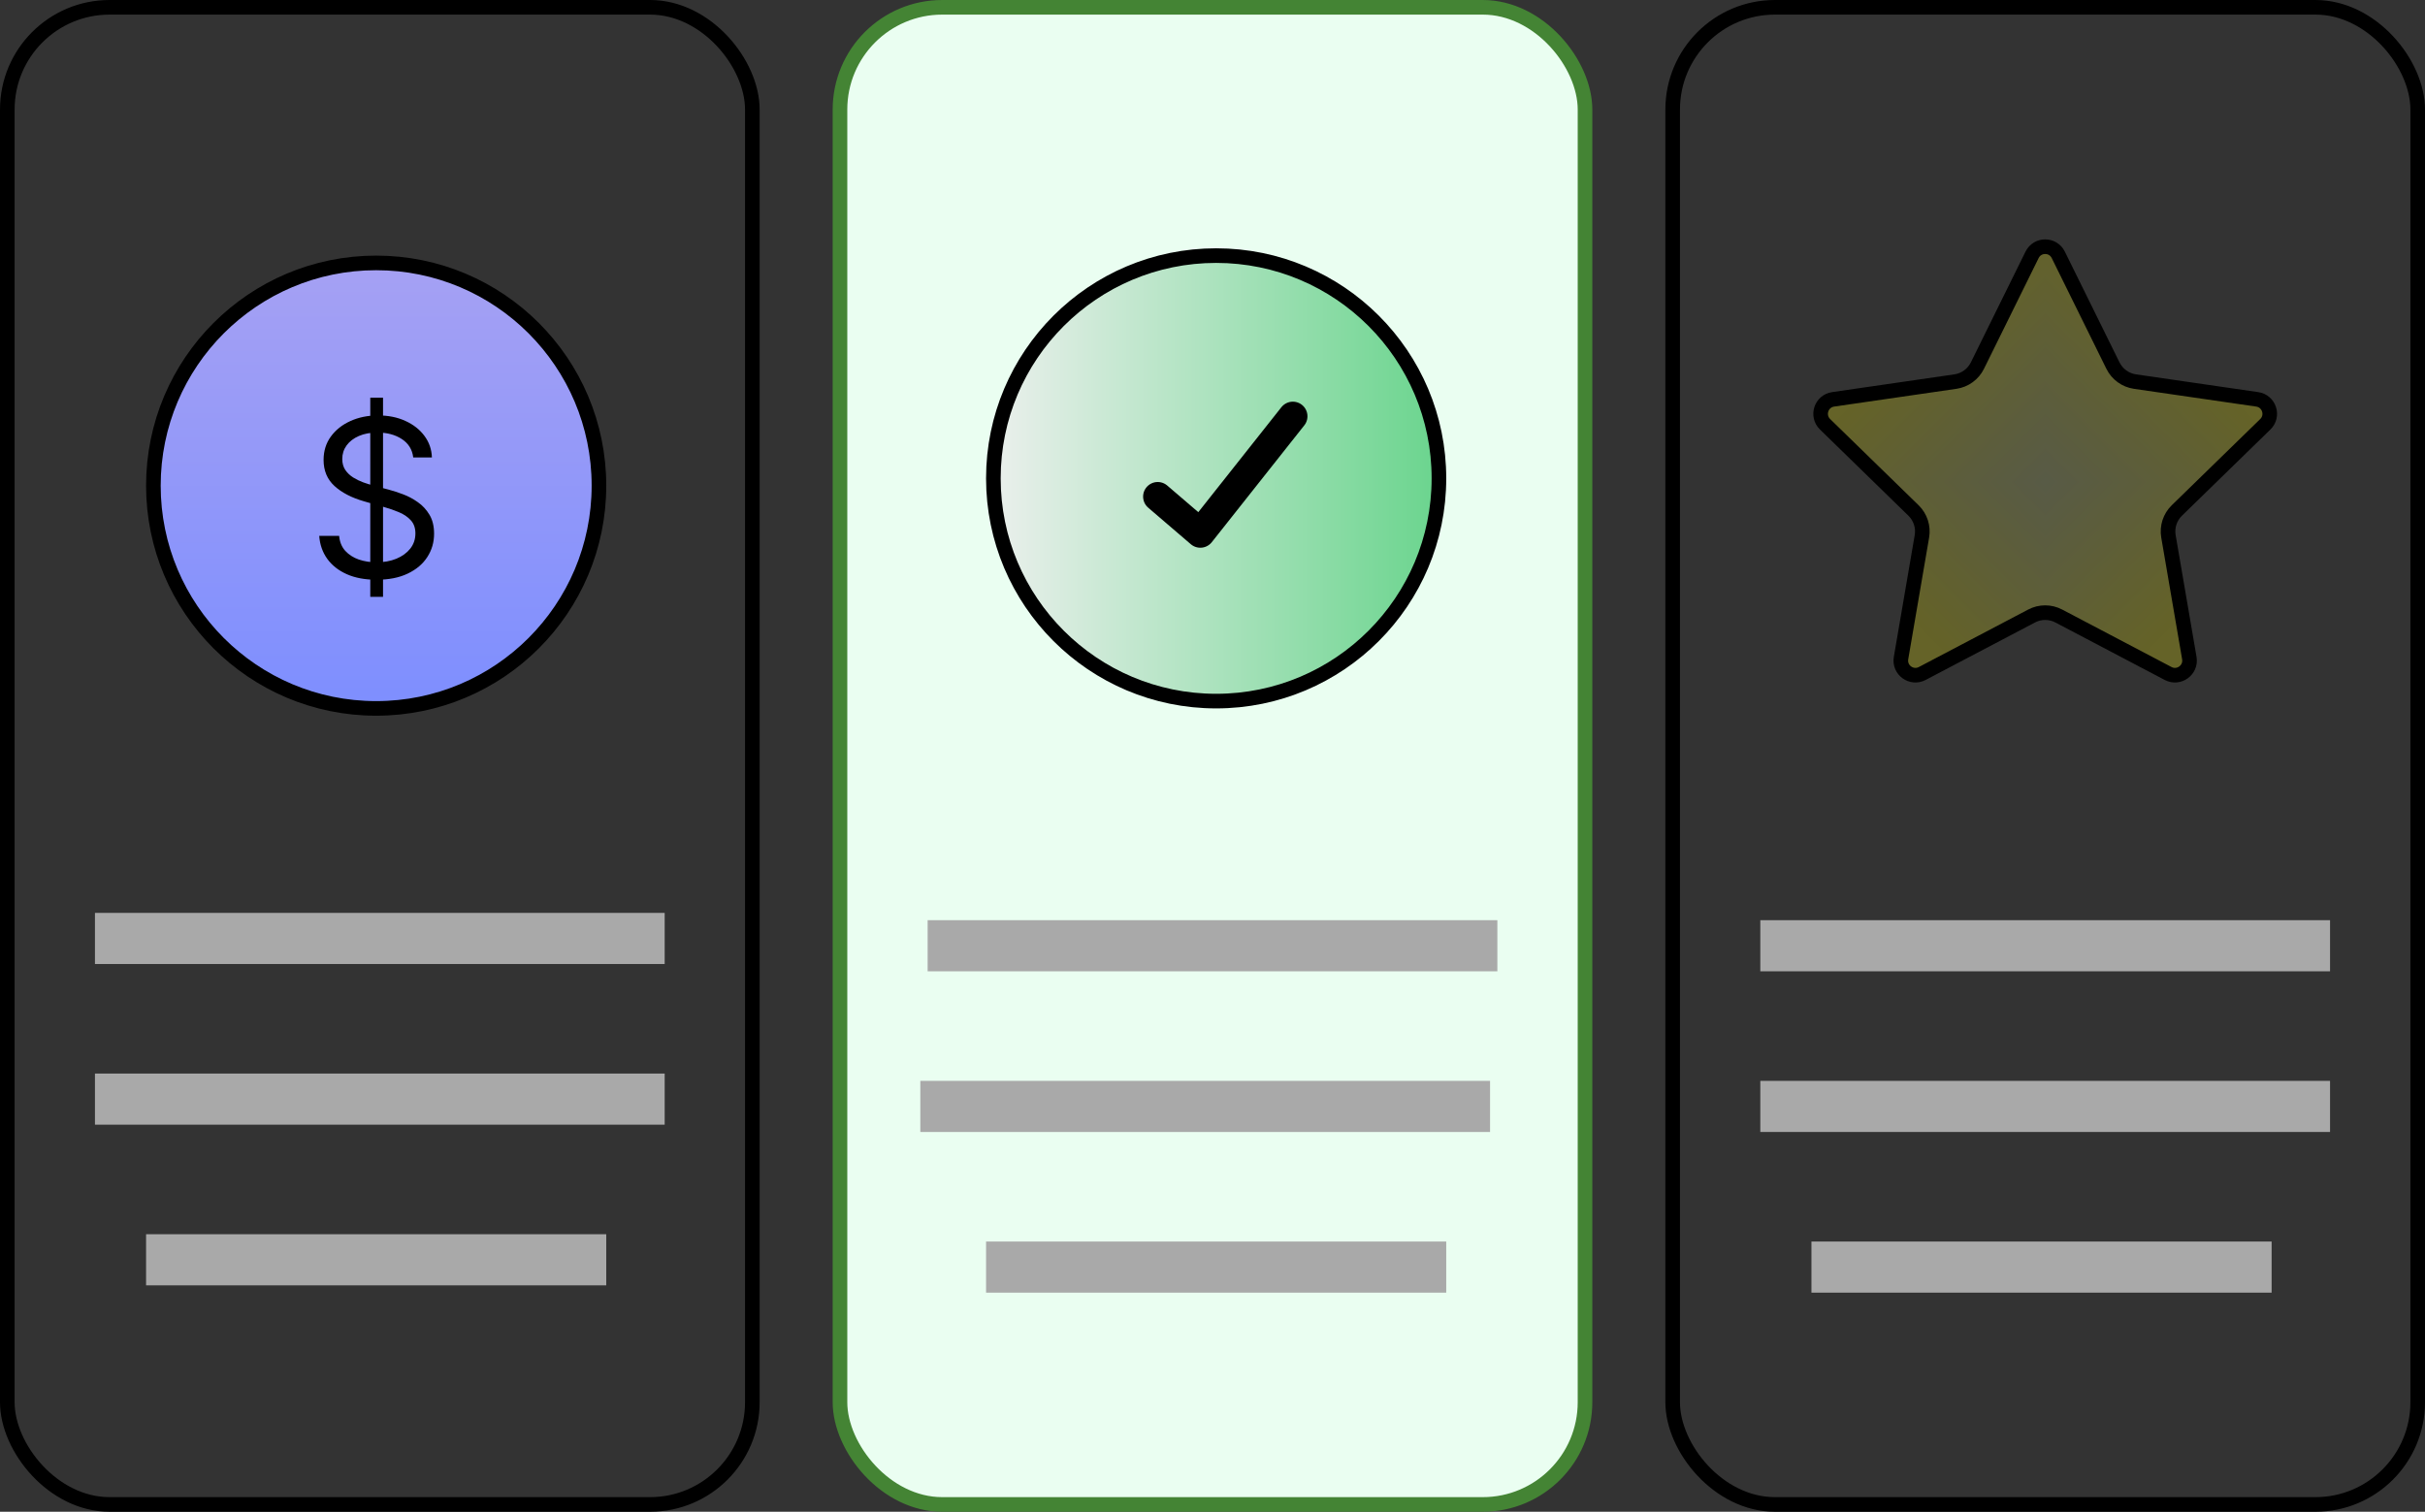 <svg width="332" height="207" viewBox="0 0 332 207" fill="none" xmlns="http://www.w3.org/2000/svg">
<rect x="0" y="0" width="332" height="207" fill="#333333" stroke="none"/>
<rect x="13" y="125" width="78" height="7" fill="#A9A9A9"/>
<rect x="241" y="126" width="78" height="7" fill="#A9A9A9"/>
<rect x="13" y="147" width="78" height="7" fill="#A9A9A9"/>
<rect x="241" y="148" width="78" height="7" fill="#A9A9A9"/>
<rect x="20" y="169" width="63" height="7" fill="#A9A9A9"/>
<rect x="248" y="170" width="63" height="7" fill="#A9A9A9"/>
<rect x="1" y="1" width="102" height="205" rx="14" stroke="black" stroke-width="2"/>
<rect x="115" y="1" width="102" height="205" rx="14" fill="#EAFEF1" stroke="#448434" stroke-width="2"/>
<rect x="229" y="1" width="102" height="205" rx="14" stroke="black" stroke-width="2"/>
<circle cx="51.5" cy="66.5" r="30.5" fill="url(#paint0_linear_9_107)" stroke="black" stroke-width="2"/>
<path d="M50.693 81.727V54.455H52.44V81.727H50.693ZM56.574 62.636C56.446 61.557 55.928 60.719 55.019 60.122C54.109 59.526 52.994 59.227 51.673 59.227C50.707 59.227 49.862 59.383 49.138 59.696C48.42 60.008 47.859 60.438 47.455 60.985C47.057 61.532 46.858 62.153 46.858 62.849C46.858 63.432 46.996 63.932 47.273 64.352C47.557 64.763 47.92 65.108 48.36 65.385C48.8 65.655 49.262 65.879 49.745 66.056C50.228 66.227 50.672 66.365 51.077 66.472L53.293 67.068C53.861 67.217 54.493 67.423 55.189 67.686C55.892 67.949 56.563 68.308 57.202 68.762C57.849 69.21 58.381 69.785 58.8 70.488C59.219 71.191 59.429 72.054 59.429 73.077C59.429 74.256 59.12 75.321 58.502 76.273C57.891 77.224 56.996 77.981 55.818 78.542C54.646 79.103 53.222 79.383 51.545 79.383C49.983 79.383 48.63 79.131 47.486 78.627C46.35 78.123 45.455 77.42 44.802 76.518C44.156 75.616 43.79 74.568 43.705 73.375H46.432C46.503 74.199 46.78 74.881 47.263 75.421C47.753 75.953 48.371 76.351 49.117 76.614C49.869 76.869 50.679 76.997 51.545 76.997C52.554 76.997 53.459 76.834 54.262 76.507C55.065 76.173 55.7 75.712 56.169 75.122C56.638 74.526 56.872 73.829 56.872 73.034C56.872 72.31 56.67 71.72 56.265 71.266C55.86 70.811 55.327 70.442 54.667 70.158C54.006 69.874 53.293 69.625 52.526 69.412L49.841 68.645C48.136 68.155 46.787 67.455 45.793 66.546C44.798 65.637 44.301 64.447 44.301 62.977C44.301 61.756 44.631 60.69 45.292 59.781C45.959 58.865 46.854 58.155 47.977 57.651C49.106 57.139 50.367 56.883 51.758 56.883C53.165 56.883 54.415 57.136 55.508 57.64C56.602 58.137 57.469 58.819 58.108 59.685C58.754 60.552 59.095 61.535 59.131 62.636H56.574Z" fill="black"/>
<circle cx="166.5" cy="65.5" r="30.5" fill="url(#paint1_linear_9_107)" stroke="black" stroke-width="2"/>
<g clip-path="url(#paint2_diamond_9_107_clip_path)" data-figma-skip-parse="true"><g transform="matrix(0 -0.037 0.037 0 280 66)"><rect x="0" y="0" width="1054.05" height="1054.05" fill="url(#paint2_diamond_9_107)" opacity="0.25" shape-rendering="crispEdges"/><rect x="0" y="0" width="1054.05" height="1054.05" transform="scale(1 -1)" fill="url(#paint2_diamond_9_107)" opacity="0.25" shape-rendering="crispEdges"/><rect x="0" y="0" width="1054.05" height="1054.05" transform="scale(-1 1)" fill="url(#paint2_diamond_9_107)" opacity="0.25" shape-rendering="crispEdges"/><rect x="0" y="0" width="1054.05" height="1054.05" transform="scale(-1)" fill="url(#paint2_diamond_9_107)" opacity="0.25" shape-rendering="crispEdges"/></g></g><path d="M278.206 34.894C278.94 33.407 281.06 33.407 281.794 34.894L289.279 50.062C289.862 51.242 290.988 52.061 292.291 52.25L309.03 54.682C310.67 54.92 311.326 56.937 310.139 58.094L298.026 69.899C297.084 70.818 296.653 72.143 296.876 73.44L299.735 90.111C300.016 91.745 298.3 92.991 296.833 92.22L281.861 84.349C280.696 83.736 279.304 83.736 278.139 84.349L263.167 92.22C261.7 92.991 259.984 91.745 260.265 90.111L263.124 73.44C263.347 72.143 262.916 70.818 261.974 69.899L249.861 58.093C248.675 56.936 249.33 54.92 250.97 54.682L267.709 52.25C269.012 52.061 270.138 51.242 270.721 50.062L278.206 34.894Z" data-figma-gradient-fill="{&#34;type&#34;:&#34;GRADIENT_DIAMOND&#34;,&#34;stops&#34;:[{&#34;color&#34;:{&#34;r&#34;:0.78476446866989136,&#34;g&#34;:0.82211536169052124,&#34;b&#34;:0.50196468830108643,&#34;a&#34;:1.0},&#34;position&#34;:0.0},{&#34;color&#34;:{&#34;r&#34;:0.98076921701431274,&#34;g&#34;:0.94886279106140137,&#34;b&#34;:0.023576183244585991,&#34;a&#34;:1.0},&#34;position&#34;:1.0}],&#34;stopsVar&#34;:[{&#34;color&#34;:{&#34;r&#34;:0.78476446866989136,&#34;g&#34;:0.82211536169052124,&#34;b&#34;:0.50196468830108643,&#34;a&#34;:1.0},&#34;position&#34;:0.0},{&#34;color&#34;:{&#34;r&#34;:0.98076921701431274,&#34;g&#34;:0.94886279106140137,&#34;b&#34;:0.023576183244585991,&#34;a&#34;:1.0},&#34;position&#34;:1.0}],&#34;transform&#34;:{&#34;m00&#34;:-4.5311934339744599e-15,&#34;m01&#34;:74.0,&#34;m02&#34;:243.0,&#34;m10&#34;:-74.0,&#34;m11&#34;:-4.5311934339744599e-15,&#34;m12&#34;:103.0},&#34;opacity&#34;:0.250,&#34;blendMode&#34;:&#34;NORMAL&#34;,&#34;visible&#34;:true}" stroke="black" stroke-width="2"/>
<path d="M158.5 68L164.333 73L177 57" stroke="black" stroke-width="4" stroke-linecap="round" stroke-linejoin="round"/>
<rect x="126" y="148" width="78" height="7" fill="#A9A9A9"/>
<rect x="127" y="126" width="78" height="7" fill="#A9A9A9"/>
<rect x="135" y="170" width="63" height="7" fill="#A9A9A9"/>
<defs>
<clipPath id="paint2_diamond_9_107_clip_path"><path d="M278.206 34.894C278.94 33.407 281.06 33.407 281.794 34.894L289.279 50.062C289.862 51.242 290.988 52.061 292.291 52.25L309.03 54.682C310.67 54.92 311.326 56.937 310.139 58.094L298.026 69.899C297.084 70.818 296.653 72.143 296.876 73.44L299.735 90.111C300.016 91.745 298.3 92.991 296.833 92.22L281.861 84.349C280.696 83.736 279.304 83.736 278.139 84.349L263.167 92.22C261.7 92.991 259.984 91.745 260.265 90.111L263.124 73.44C263.347 72.143 262.916 70.818 261.974 69.899L249.861 58.093C248.675 56.936 249.33 54.92 250.97 54.682L267.709 52.25C269.012 52.061 270.138 51.242 270.721 50.062L278.206 34.894Z" stroke-width="2"/></clipPath><linearGradient id="paint0_linear_9_107" x1="51.5" y1="35" x2="51.5" y2="98" gradientUnits="userSpaceOnUse">
<stop stop-color="#A6A1F3"/>
<stop offset="1" stop-color="#7D8EFF"/>
</linearGradient>
<linearGradient id="paint1_linear_9_107" x1="135" y1="65.5" x2="198" y2="65.5" gradientUnits="userSpaceOnUse">
<stop stop-color="#EDF0EE"/>
<stop offset="1" stop-color="#68D48C"/>
</linearGradient>
<linearGradient id="paint2_diamond_9_107" x1="0" y1="0" x2="500" y2="500" gradientUnits="userSpaceOnUse">
<stop stop-color="#C8D280"/>
<stop offset="1" stop-color="#FAF206"/>
</linearGradient>
</defs>
</svg>

